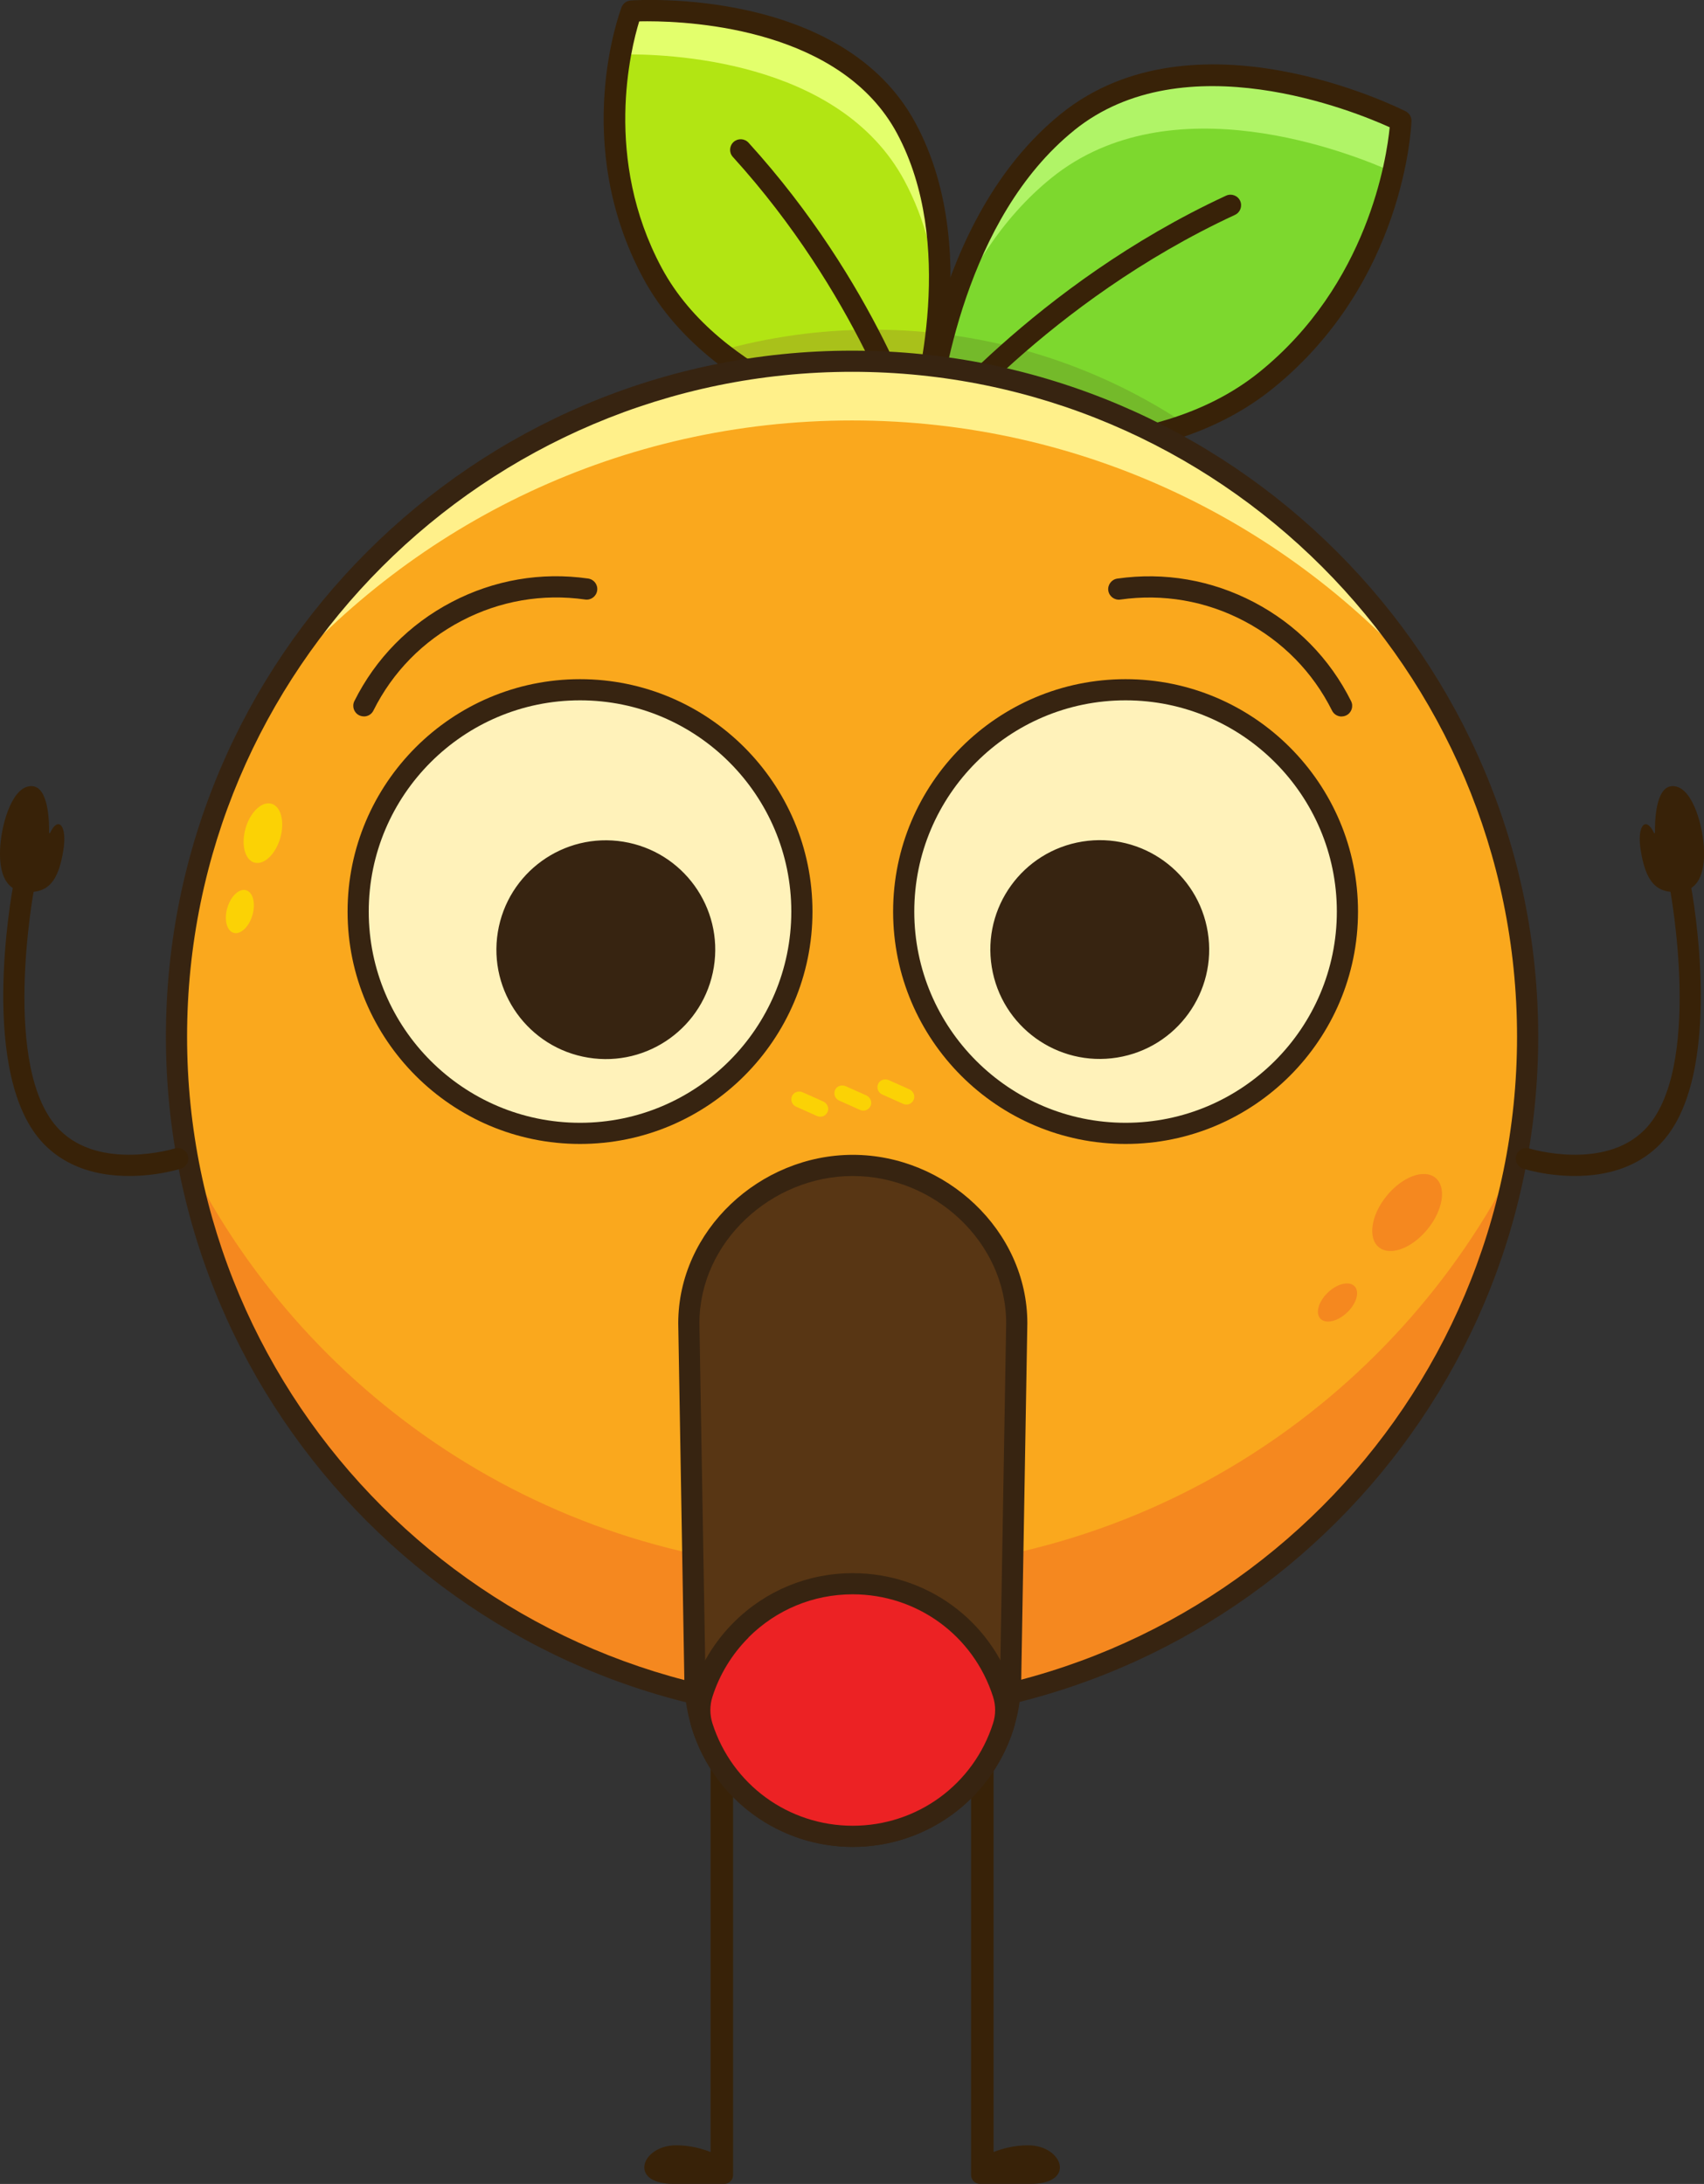 <?xml version="1.0" encoding="UTF-8"?>
<svg id="Layer_2" xmlns="http://www.w3.org/2000/svg" viewBox="0 0 280.18 359.18">
  <rect x="0" y="0" width="280.18" height="359.18" fill="#333333" stroke="none"/>
  <defs>
    <style>
      .cls-1 {
        fill: #b2e513;
      }

      .cls-2 {
        fill: #a9c11a;
      }

      .cls-3 {
        fill: #fbd205;
      }

      .cls-4 {
        fill: #382208;
      }

      .cls-5 {
        fill: #f5881f;
      }

      .cls-6 {
        fill: #74ba2a;
      }

      .cls-7 {
        fill: #7dd82e;
      }

      .cls-8 {
        fill: #fff08a;
      }

      .cls-9 {
        fill: #e3ff6c;
      }

      .cls-10 {
        fill: #faa81d;
      }

      .cls-11 {
        fill: #ec2224;
      }

      .cls-12 {
        fill: #583614;
      }

      .cls-13 {
        fill: #b0f467;
      }

      .cls-14 {
        fill: #372411;
      }

      .cls-15 {
        fill: #fff2ba;
      }
    </style>
  </defs>
  <g id="Layer_1-2" data-name="Layer_1">
    <g>
      <g>
        <path class="cls-4" d="M111.15,352.83c2.24,0,4.17.5,5.69,1.1v-79.03c0-.97.7-1.85,1.66-1.94,1.11-.11,2.04.75,2.04,1.84v81.24s0,0,0,0v1.68c0,.8-.65,1.45-1.45,1.45h-8.35c-7.53,0-5.28-6.34.41-6.34Z"/>
        <path class="cls-4" d="M169.06,352.83c-2.24,0-4.17.5-5.69,1.1v-79.03c0-.97-.7-1.85-1.66-1.94-1.11-.11-2.04.75-2.04,1.84v81.24s0,0,0,0v1.68c0,.8.65,1.45,1.45,1.45h8.35c7.53,0,5.28-6.34-.41-6.34Z"/>
      </g>
      <g>
        <path class="cls-1" d="M103.82,1.83s33.62-2.31,45.21,19.3c11.59,21.62,1.19,50.92,1.19,50.92,0,0-31.38-5.57-42.97-27.19-11.59-21.62-3.43-43.04-3.43-43.04Z"/>
        <path class="cls-9" d="M101.99,8.95c7.43-.13,35.97.69,46.74,20.8,3.44,6.43,5.08,13.48,5.64,20.32.54-9.13-.41-19.74-5.35-28.94C137.44-.49,103.82,1.82,103.82,1.82c0,0-1.02,2.69-1.83,7.12Z"/>
        <path class="cls-2" d="M118.23,57.72c13.79,11.09,32,14.33,32,14.33,0,0,2.59-7.27,3.74-17.25-3.41-.39-6.88-.58-10.4-.58-8.78,0-17.28,1.22-25.34,3.5Z"/>
        <path class="cls-4" d="M149.92,73.76c-1.32-.23-32.35-5.97-44.2-28.08-11.83-22.06-3.87-43.57-3.52-44.48.24-.63.83-1.07,1.51-1.12,1.42-.1,34.88-2.13,46.86,20.22,11.82,22.04,1.74,51.1,1.3,52.33-.25.7-.91,1.16-1.64,1.16-.1,0-.2,0-.31-.03ZM105.1,3.52c-1.39,4.52-5.93,22.57,3.69,40.52,9.64,17.98,33.99,24.56,40.26,25.98,1.84-6.08,8.1-30.07-1.55-48.07C138.38,4.94,114.32,3.5,106.46,3.5c-.53,0-.99,0-1.37.02Z"/>
        <path class="cls-4" d="M150.22,73.79c.17,0,.34-.02.51-.08.92-.28,1.44-1.26,1.15-2.17-.31-1.01-7.82-24.97-28.8-48.07-.65-.71-1.75-.76-2.46-.12-.71.65-.77,1.75-.12,2.46,20.43,22.5,27.97,46.52,28.05,46.76.23.75.92,1.23,1.66,1.23Z"/>
      </g>
      <g>
        <path class="cls-7" d="M230.34,19.87s-33.52-16.96-54.8.21c-21.28,17.17-23.32,51.78-23.32,51.78,0,0,34.65,7.9,55.93-9.28s22.2-42.71,22.2-42.71Z"/>
        <path class="cls-13" d="M155.38,54.22c3.66-8.98,9.19-18.25,17.53-24.98,19.63-15.84,49.16-4.08,56.16-.93,1.16-5.08,1.28-8.44,1.28-8.44,0,0-33.52-16.97-54.81.21-11.24,9.07-17.12,23.01-20.15,34.14Z"/>
        <path class="cls-6" d="M152.21,71.86s22.85,5.21,42.83-2.05c-11.68-7.81-25.25-13.04-39.87-14.86-2.54,9.59-2.97,16.91-2.97,16.91Z"/>
        <path class="cls-4" d="M151.83,73.55c-.83-.19-1.4-.95-1.35-1.8.09-1.44,2.34-35.58,23.97-53.03,21.91-17.68,55.27-1.12,56.68-.41.61.31.98.94.95,1.62-.04,1.07-1.19,26.53-22.84,44-11.51,9.29-26.56,11.52-38.37,11.52-10.44,0-18.36-1.75-19.04-1.9ZM176.63,21.43c-17.94,14.48-21.85,42.26-22.55,49.02,6.76,1.23,35.02,5.25,52.96-9.23,17.89-14.43,20.97-35.25,21.46-40.29-5.73-2.6-33.78-14.11-51.88.5Z"/>
        <path class="cls-4" d="M152.21,73.6c.51,0,1.02-.23,1.37-.66.18-.23,18.71-23.34,49.48-37.6.87-.4,1.25-1.44.85-2.31-.4-.87-1.44-1.25-2.31-.85-31.56,14.62-50.56,38.36-50.75,38.59-.6.75-.47,1.85.29,2.45.32.25.7.38,1.08.38Z"/>
      </g>
      <g>
        <circle class="cls-10" cx="140.19" cy="170.49" r="111.08" transform="translate(-79.49 149.06) rotate(-45)"/>
        <path class="cls-5" d="M30.89,190.84c9.56,51.63,54.81,90.74,109.22,90.74s99.67-39.11,109.23-90.75c-20.02,40.04-61.41,67.54-109.23,67.54s-89.21-27.49-109.22-67.53Z"/>
        <path class="cls-8" d="M45.22,112.68c22.96-26.66,56.95-43.53,94.88-43.53s71.9,16.86,94.86,43.51c-19.51-31.94-54.69-53.26-94.86-53.26s-75.37,21.33-94.88,53.28Z"/>
        <path class="cls-14" d="M27.28,170.49c0-62.21,50.61-112.82,112.82-112.82s112.82,50.61,112.82,112.82-50.61,112.82-112.82,112.82S27.28,232.7,27.28,170.49ZM30.76,170.49c0,60.29,49.05,109.34,109.34,109.34s109.34-49.05,109.34-109.34-49.05-109.34-109.34-109.34S30.76,110.2,30.76,170.49Z"/>
      </g>
      <g>
        <path class="cls-5" d="M228,196.68c-2.57,3.15-3.14,6.94-1.28,8.45,1.86,1.51,5.44.18,8.01-2.98,2.57-3.15,3.14-6.94,1.28-8.45-1.86-1.51-5.44-.18-8.01,2.98Z"/>
        <path class="cls-5" d="M218.35,212.56c-1.55,1.47-2.11,3.41-1.24,4.32.87.91,2.83.46,4.38-1.01,1.55-1.47,2.11-3.41,1.24-4.32-.87-.91-2.83-.46-4.38,1.01Z"/>
      </g>
      <g>
        <path class="cls-3" d="M40.39,136.19c-.78,2.67-.15,5.21,1.42,5.67s3.48-1.33,4.26-4c.78-2.67.15-5.21-1.42-5.67-1.57-.46-3.48,1.33-4.26,4Z"/>
        <path class="cls-3" d="M37.38,149.31c-.57,1.93-.11,3.77,1.03,4.11,1.14.33,2.52-.96,3.09-2.9s.11-3.77-1.03-4.11c-1.14-.33-2.52.96-3.09,2.9Z"/>
      </g>
      <g>
        <path class="cls-3" d="M144.51,178.05c.36-.51,1.06-.66,1.64-.4l3.36,1.5c.62.28.98.98.76,1.63-.25.73-1.07,1.08-1.76.77l-3.47-1.55c-.73-.33-1.01-1.25-.53-1.95Z"/>
        <path class="cls-3" d="M137.43,179.05c.36-.51,1.06-.66,1.64-.4l3.36,1.5c.62.28.98.98.76,1.63-.25.73-1.07,1.08-1.76.77l-3.47-1.55c-.73-.33-1.01-1.25-.53-1.95Z"/>
        <path class="cls-3" d="M130.35,180.05c.36-.51,1.06-.66,1.64-.4l3.36,1.5c.62.28.98.98.76,1.63-.25.73-1.07,1.08-1.76.77l-3.47-1.55c-.73-.33-1.01-1.25-.53-1.95Z"/>
      </g>
      <g>
        <g>
          <g>
            <circle class="cls-15" cx="95.37" cy="149.92" r="36.48"/>
            <path class="cls-14" d="M57.15,149.92c0-21.07,17.14-38.22,38.22-38.22s38.22,17.14,38.22,38.22-17.14,38.22-38.22,38.22-38.22-17.15-38.22-38.22ZM60.63,149.92c0,19.15,15.58,34.74,34.74,34.74s34.74-15.58,34.74-34.74-15.58-34.74-34.74-34.74-34.74,15.58-34.74,34.74Z"/>
          </g>
          <circle class="cls-14" cx="99.61" cy="156.18" r="17.99" transform="translate(-70.51 229.49) rotate(-80.78)"/>
        </g>
        <g>
          <g>
            <circle class="cls-15" cx="185.07" cy="149.92" r="36.48"/>
            <path class="cls-14" d="M146.85,149.92c0-21.07,17.14-38.22,38.22-38.22s38.22,17.14,38.22,38.22-17.14,38.22-38.22,38.22-38.22-17.15-38.22-38.22ZM150.33,149.92c0,19.15,15.58,34.74,34.74,34.74s34.74-15.58,34.74-34.74-15.58-34.74-34.74-34.74-34.74,15.58-34.74,34.74Z"/>
          </g>
          <circle class="cls-14" cx="180.82" cy="156.18" r="17.99" transform="translate(-22.57 30.8) rotate(-9.17)"/>
        </g>
        <path class="cls-14" d="M59.84,117.83c.64,0,1.26-.35,1.56-.97,3.16-6.34,8.16-11.44,14.47-14.74,6.31-3.31,13.35-4.52,20.35-3.52.95.14,1.83-.52,1.97-1.48.14-.95-.52-1.83-1.48-1.97-7.74-1.11-15.51.23-22.47,3.88-6.96,3.65-12.48,9.28-15.97,16.27-.43.86-.08,1.91.78,2.34.25.12.51.18.77.18Z"/>
        <path class="cls-14" d="M220.6,117.83c.26,0,.53-.06.77-.18.86-.43,1.21-1.47.78-2.34-3.49-7-9.01-12.62-15.97-16.27-6.96-3.65-14.73-4.99-22.47-3.88-.95.14-1.61,1.02-1.48,1.97.14.95,1.02,1.61,1.97,1.48,7.01-1,14.05.21,20.35,3.52,6.31,3.31,11.31,8.41,14.47,14.74.3.61.92.97,1.56.97Z"/>
        <g>
          <g>
            <path class="cls-12" d="M140.22,302.01h0c14.34,0,25.96-11.62,25.96-25.96l1-58.42c0-14.34-12.62-25.96-26.96-25.96h0c-14.34,0-26.96,11.62-26.96,25.96l1,58.42c0,14.34,11.62,25.96,25.96,25.96Z"/>
            <path class="cls-14" d="M112.52,276.05l-1-58.42c0-15.27,13.43-27.7,28.7-27.7s28.7,12.43,28.7,27.7l-1,58.42c0,15.27-12.43,27.7-27.7,27.7s-27.7-12.43-27.7-27.7ZM115,217.63l1,58.42c0,13.35,10.86,24.22,24.22,24.22s24.22-10.86,24.22-24.22l1-58.42c0-13.35-11.86-24.22-25.22-24.22s-25.22,10.86-25.22,24.22Z"/>
          </g>
          <g>
            <path class="cls-11" d="M115.48,278.54c-.56,1.76-.56,3.66,0,5.42,3.35,10.47,13.16,18.05,24.73,18.05s21.39-7.58,24.73-18.05c.56-1.77.56-3.67,0-5.44-3.35-10.47-13.16-18.05-24.73-18.05-7.17,0-13.66,2.91-18.36,7.6-2.89,2.89-5.11,6.47-6.38,10.47Z"/>
            <path class="cls-14" d="M113.82,284.49c-.68-2.12-.68-4.36,0-6.48,1.33-4.19,3.69-8.05,6.81-11.17,5.23-5.23,12.19-8.11,19.59-8.11,12.11,0,22.71,7.74,26.39,19.26.68,2.13.68,4.37,0,6.5-3.68,11.52-14.29,19.26-26.39,19.26s-22.71-7.74-26.39-19.26ZM123.09,269.31c-2.73,2.73-4.79,6.1-5.95,9.76h0c-.45,1.42-.45,2.93,0,4.36,3.22,10.07,12.49,16.84,23.07,16.84s19.86-6.77,23.07-16.84c.46-1.43.46-2.95,0-4.38-3.22-10.07-12.49-16.84-23.08-16.84-6.47,0-12.55,2.52-17.13,7.09Z"/>
          </g>
        </g>
      </g>
      <g>
        <path class="cls-4" d="M25.69,193.08c2.31-.34,3.87-.82,4.06-.87.92-.29,1.43-1.27,1.14-2.18-.29-.92-1.26-1.43-2.18-1.14h0c-.12.04-12.22,3.71-18.93-3.08-9.71-9.82-4.23-39.33-4.17-39.63.18-.94-.44-1.86-1.38-2.04-.95-.18-1.86.44-2.04,1.38-.24,1.29-5.87,31.61,5.12,42.73,5.54,5.61,13.58,5.53,18.39,4.83Z"/>
        <path class="cls-4" d="M5.32,129.3c2.69.2,2.78,5.94,2.75,7.65,0,.1.13.12.17.03,1.33-2.84,2.85-1.23,2.17,2.9-.81,4.97-2.41,7.1-6.31,6.81-3.5-.26-4.34-3.71-4.05-7.63.29-3.92,2.1-10,5.26-9.76Z"/>
      </g>
      <g>
        <path class="cls-4" d="M254.5,193.08c-2.31-.34-3.87-.82-4.06-.87-.92-.29-1.43-1.27-1.14-2.18.29-.92,1.26-1.43,2.18-1.14h0c.12.04,12.22,3.71,18.93-3.08,9.71-9.82,4.23-39.33,4.17-39.63-.18-.94.44-1.86,1.38-2.04.95-.18,1.86.44,2.04,1.38.24,1.29,5.87,31.61-5.12,42.73-5.54,5.61-13.58,5.53-18.39,4.83Z"/>
        <path class="cls-4" d="M274.87,129.3c-2.69.2-2.78,5.94-2.75,7.65,0,.1-.13.12-.17.03-1.33-2.84-2.85-1.23-2.17,2.9.81,4.97,2.41,7.1,6.31,6.81,3.5-.26,4.34-3.71,4.05-7.63-.29-3.92-2.1-10-5.26-9.76Z"/>
      </g>
    </g>
  </g>
</svg>